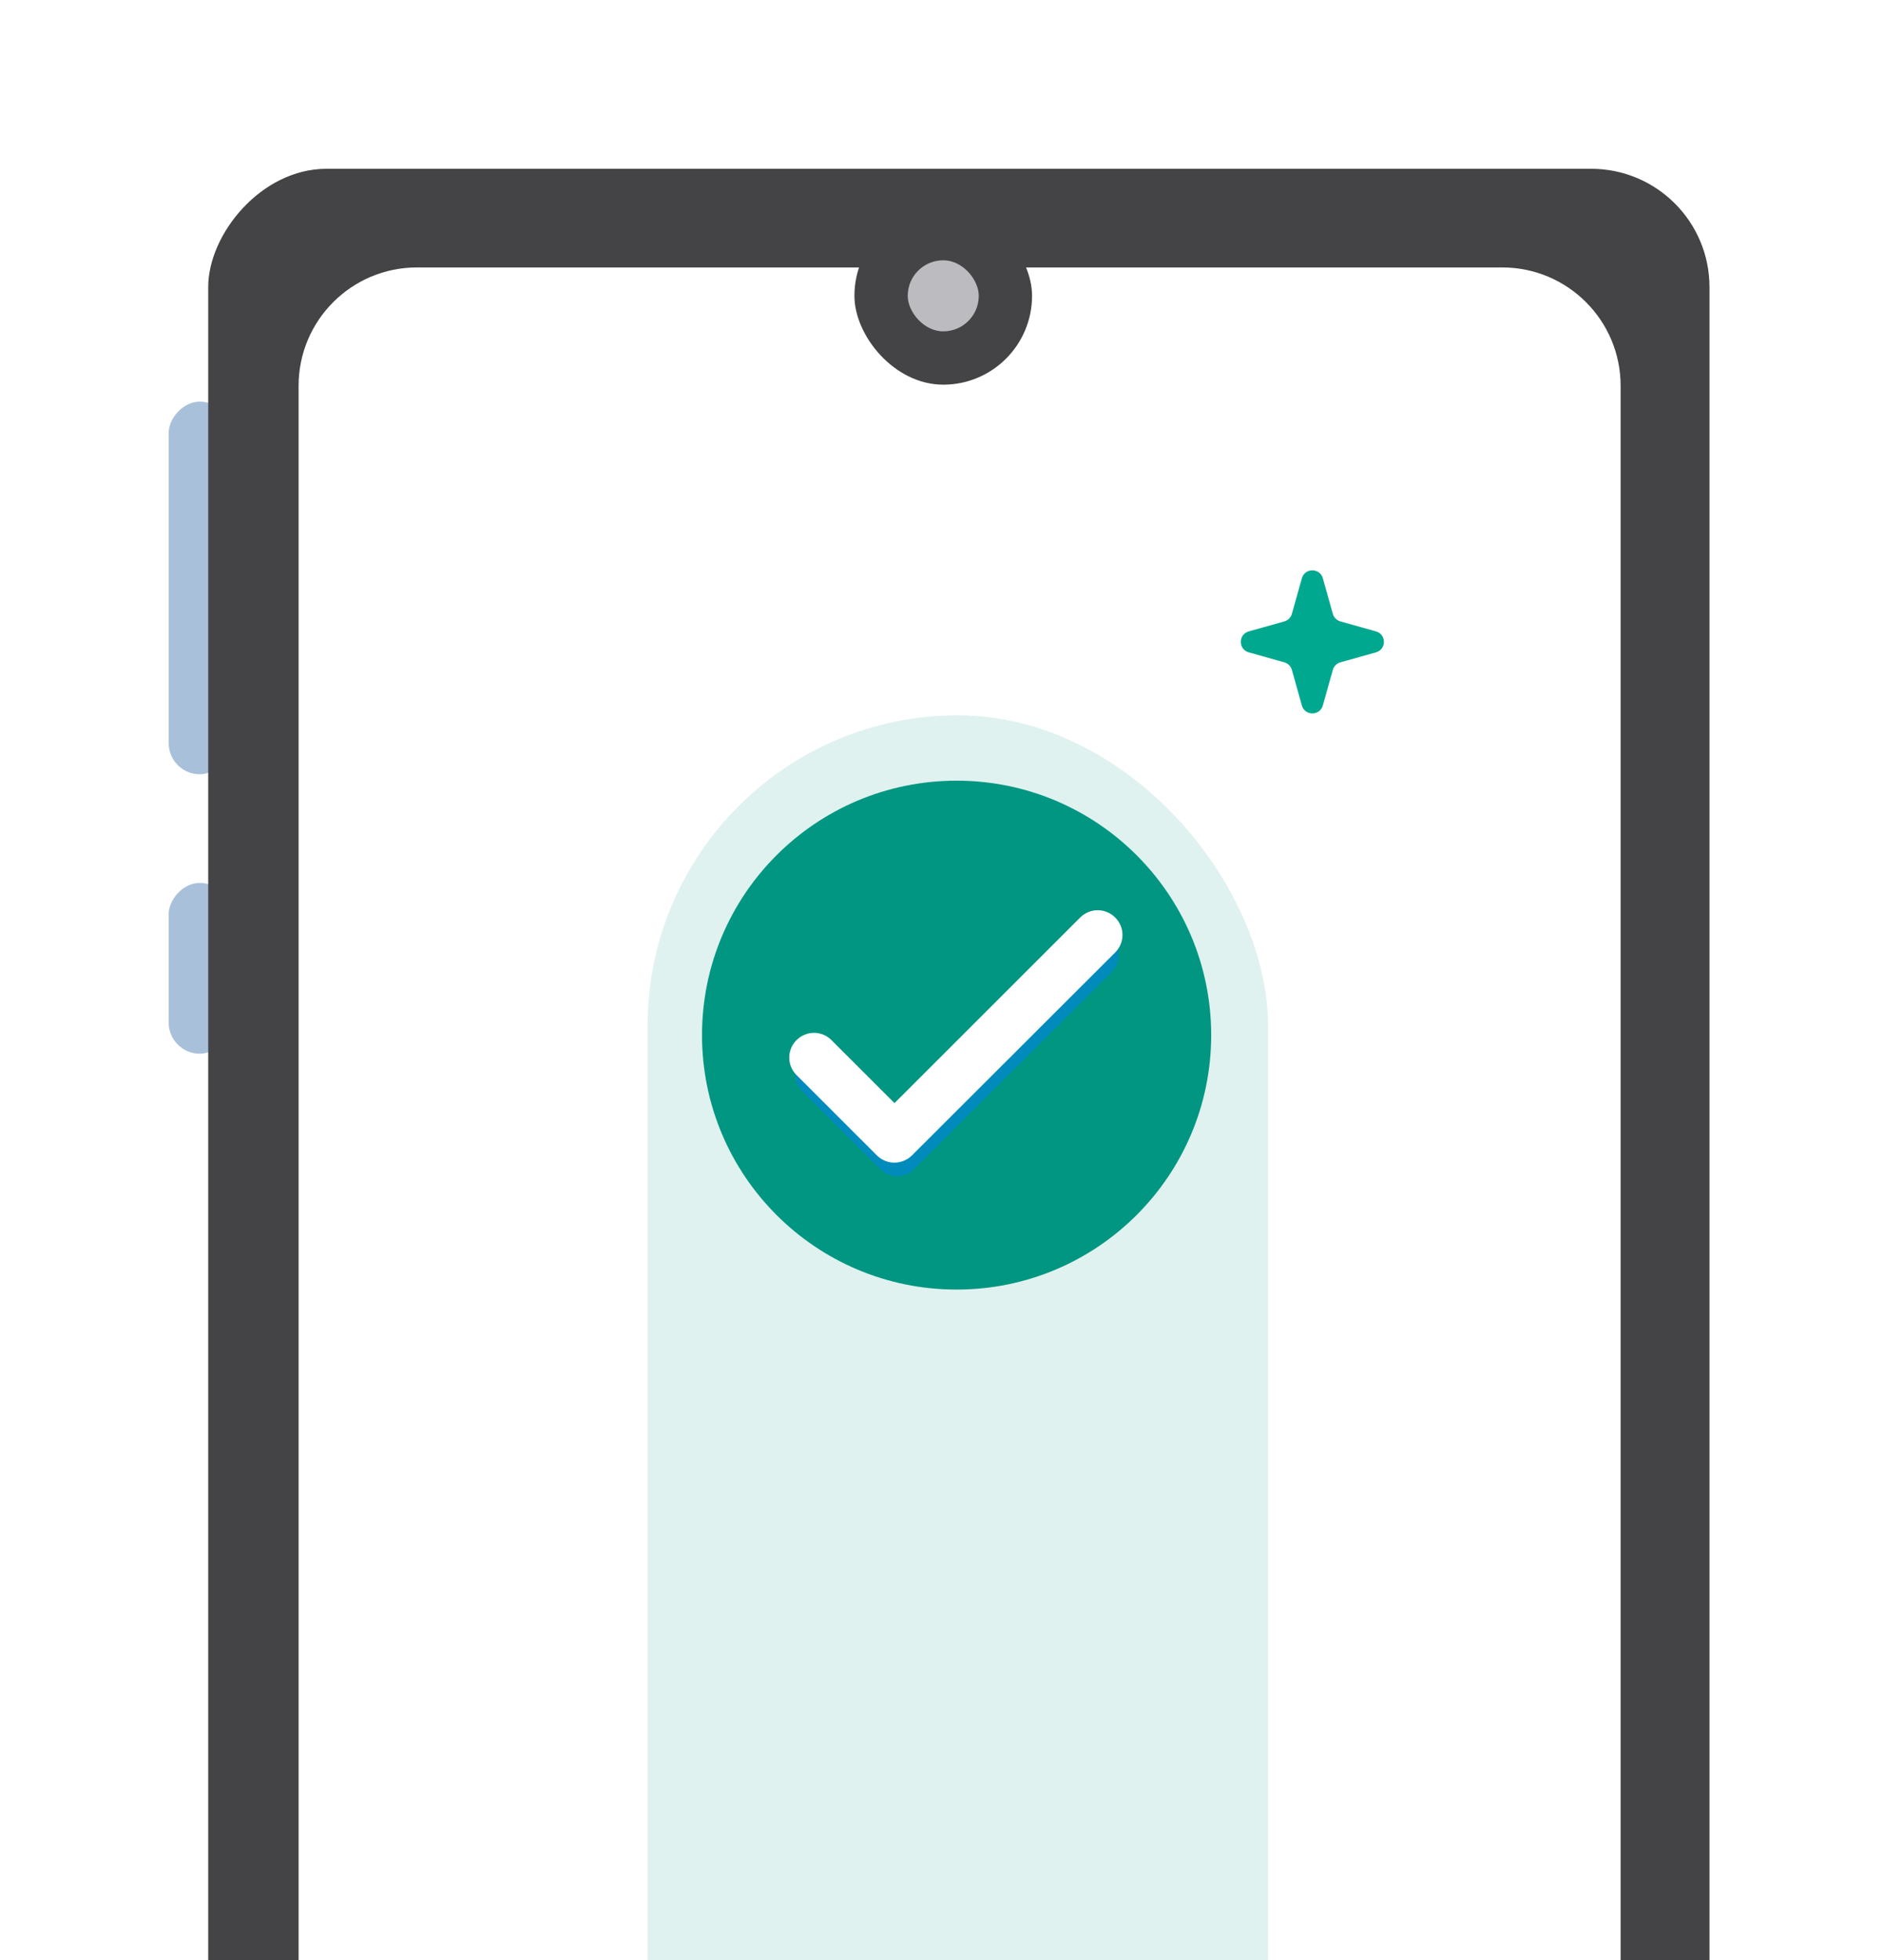 <svg width="173" height="180" viewBox="0 0 173 180" fill="none" xmlns="http://www.w3.org/2000/svg">
<g filter="url(#filter0_d_4787_24225)">
<rect width="5.703" height="34.216" rx="2.851" transform="matrix(-1 -5.18986e-09 -5.18986e-09 1 21.202 30.885)" fill="#A9C0DA"/>
<rect width="5.703" height="15.682" rx="2.851" transform="matrix(-1 -5.18986e-09 -5.18986e-09 1 21.202 75.08)" fill="#A9C0DA"/>
<rect width="137.93" height="284.095" rx="10.87" transform="matrix(-1 -5.18986e-09 -5.18986e-09 1 157.059 9.5)" fill="#444446"/>
<path d="M148.894 29.432C148.894 23.428 144.026 18.56 138.022 18.56L38.305 18.56C32.3 18.56 27.433 23.428 27.433 29.432L27.433 271.437C27.433 277.441 32.3 282.309 38.305 282.309L138.022 282.309C144.026 282.309 148.894 277.441 148.894 271.437L148.894 29.432Z" fill="white"/>
<mask id="mask0_4787_24225" style="mask-type:alpha" maskUnits="userSpaceOnUse" x="26" y="18" width="123" height="265">
<path d="M148.444 29.432C148.444 23.428 143.577 18.56 137.572 18.56L37.855 18.56C31.851 18.56 26.983 23.428 26.983 29.432L26.983 271.437C26.983 277.441 31.851 282.309 37.855 282.309L137.572 282.309C143.577 282.309 148.444 277.441 148.444 271.437L148.444 29.432Z" fill="#FDEFC6"/>
</mask>
<g mask="url(#mask0_4787_24225)">
<path d="M121.535 58.784C121.262 59.757 119.883 59.757 119.61 58.784L118.691 55.516C118.597 55.18 118.335 54.918 117.999 54.823L114.731 53.907C113.757 53.634 113.757 52.254 114.731 51.981L117.999 51.065C118.335 50.97 118.597 50.708 118.691 50.372L119.61 47.104C119.883 46.132 121.262 46.132 121.535 47.104L122.454 50.372C122.548 50.708 122.811 50.97 123.146 51.065L126.415 51.981C127.388 52.254 127.388 53.634 126.415 53.907L123.146 54.823C122.811 54.918 122.548 55.18 122.454 55.516L121.535 58.784Z" fill="#00A88F"/>
<rect x="59.499" y="59.69" width="57" height="211" rx="28.5" fill="#DFF2EF"/>
<path d="M111.277 89.057C111.277 101.962 100.805 112.423 87.887 112.423C74.969 112.423 64.497 101.962 64.497 89.057C64.497 76.152 74.969 65.69 87.887 65.69C100.805 65.69 111.277 76.152 111.277 89.057Z" fill="#009682"/>
<path opacity="0.5" d="M102.132 83.257L83.996 101.357C83.128 102.224 81.725 102.224 80.858 101.357L73.689 94.196C72.821 93.329 72.821 91.945 73.689 91.078C74.557 90.211 75.942 90.211 76.81 91.078L82.436 96.697L99.011 80.138C99.879 79.272 101.264 79.272 102.132 80.138C103 81.005 103 82.39 102.132 83.257Z" fill="#0080F6"/>
<path d="M102.458 81.465L83.79 100.097C82.896 100.989 81.452 100.989 80.559 100.097L73.18 92.725C72.287 91.833 72.287 90.408 73.18 89.516C74.073 88.623 75.499 88.623 76.392 89.516L82.183 95.3L99.245 78.255C100.138 77.363 101.565 77.363 102.458 78.255C103.351 79.147 103.351 80.573 102.458 81.465Z" fill="white"/>
</g>
<rect x="78.5" y="13.006" width="16.319" height="16.319" rx="8.159" fill="#444446"/>
<rect x="83.397" y="17.902" width="6.527" height="6.527" rx="3.264" fill="#BCBCC0"/>
</g>
<defs>
<filter id="filter0_d_4787_24225" x="0.499" y="0.5" width="171.56" height="314.095" filterUnits="userSpaceOnUse" color-interpolation-filters="sRGB">
<feFlood flood-opacity="0" result="BackgroundImageFix"/>
<feColorMatrix in="SourceAlpha" type="matrix" values="0 0 0 0 0 0 0 0 0 0 0 0 0 0 0 0 0 0 127 0" result="hardAlpha"/>
<feOffset dy="6"/>
<feGaussianBlur stdDeviation="7.5"/>
<feComposite in2="hardAlpha" operator="out"/>
<feColorMatrix type="matrix" values="0 0 0 0 0 0 0 0 0 0 0 0 0 0 0 0 0 0 0.05 0"/>
<feBlend mode="normal" in2="BackgroundImageFix" result="effect1_dropShadow_4787_24225"/>
<feBlend mode="normal" in="SourceGraphic" in2="effect1_dropShadow_4787_24225" result="shape"/>
</filter>
</defs>
</svg>
